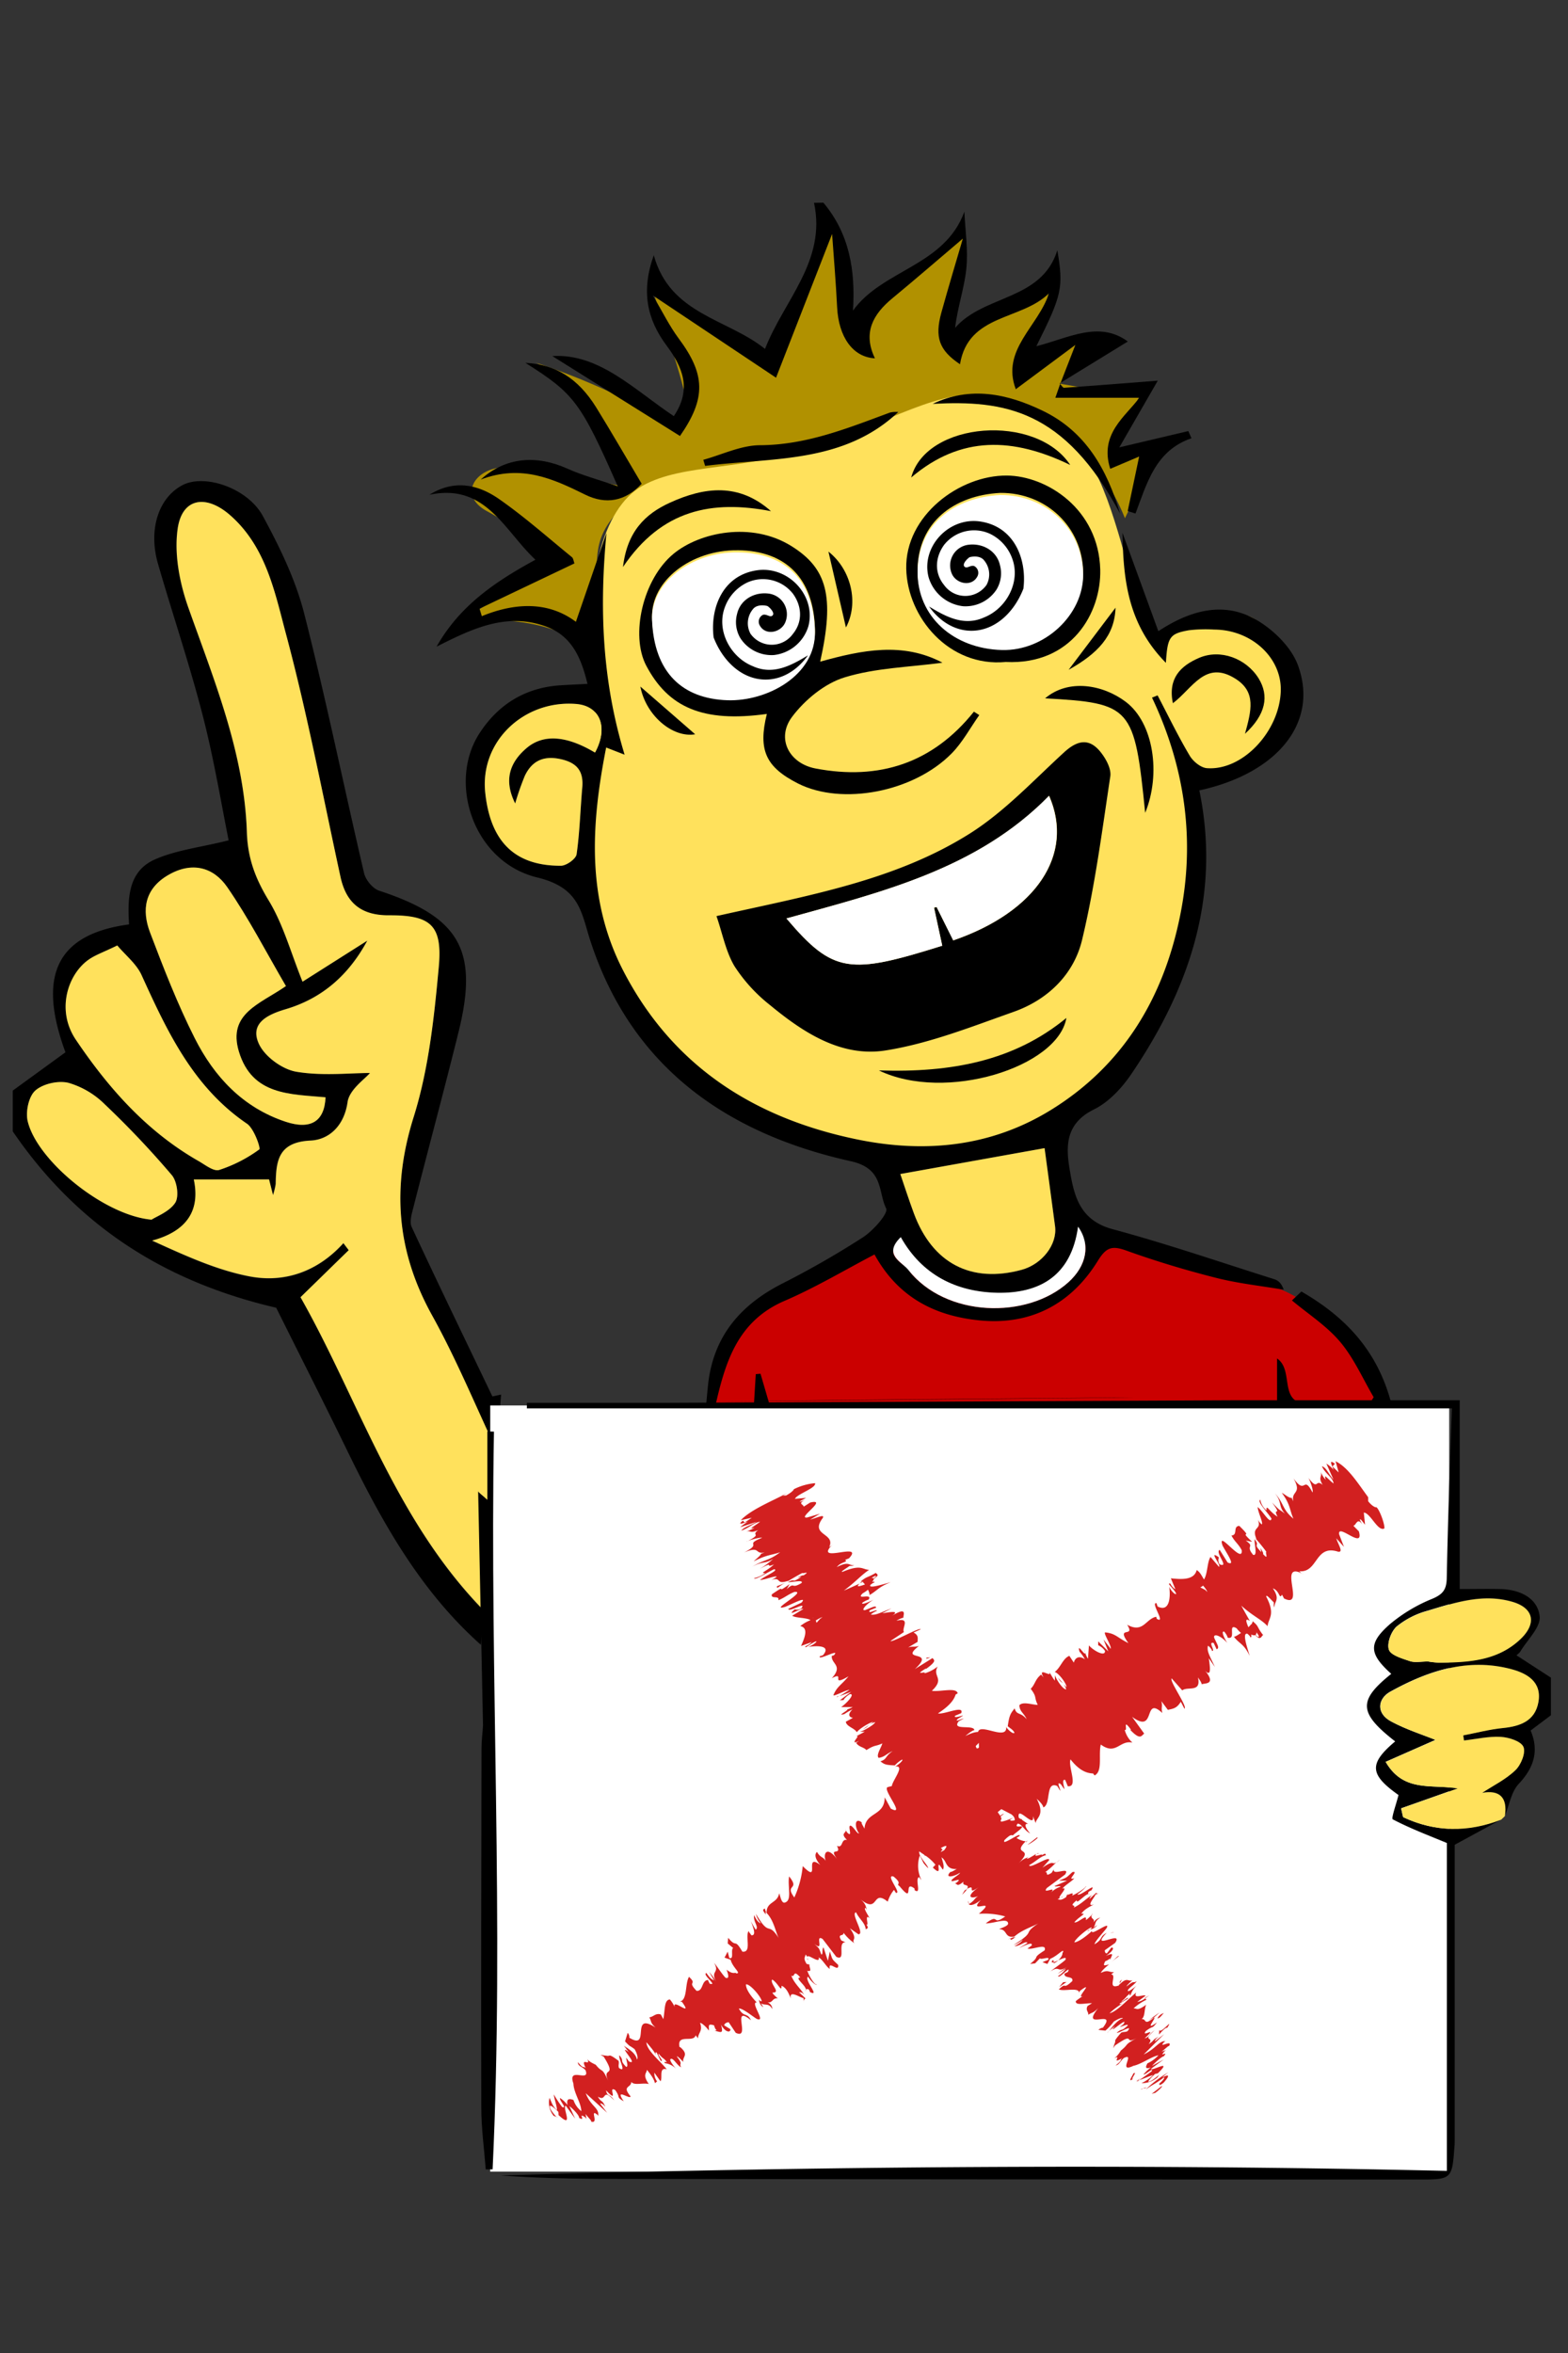 <svg id="Layer_1" data-name="Layer 1" xmlns="http://www.w3.org/2000/svg" width="500" height="750" viewBox="0 0 500 750">
  <rect x="0" y="0" width="500" height="750" fill="#333333" stroke="none"/>
  <title>boy</title>
  <g>
    <path d="M288.92,150.31c-3.63,2-3,2.49-6.77,4.74-13.84,8.32-25.88,3.56-41.94,5.41-6.6.76-24.15,2.79-34.5,14.88-12.22,14.27-13.28,41.23,0,53.44,10.33,9.5,25.83,6.89,46.68,3.38,23.11-3.89,24.12-13.08,45.33-15.56,18.53-2.17,23.6,3.4,35.18-2,10.31-4.83,21.28-16.26,21.65-30.44.49-18.94-18.23-31.6-30.44-35.86C322.48,147.72,304.6,141.77,288.92,150.31Z" fill="#ffe15c"/>
    <path d="M188.62,209.56c-8.88-14.79-41.42-11.83-41.42-11.83s20.71-13.31,27.37-15.53-9.61-14.05-19.23-19.23-3.7-14.05,5.92-14.05,36.24,5.92,36.24,5.92S187.14,131.17,182,124.51a28.38,28.38,0,0,0-11.09-8.88,225.29,225.29,0,0,1,31.8,13.31c15.53,8.14,17,3.7,15.53-3.7s-11.09-35.5-11.09-35.5l37.72,27.37s7.4-17,10.35-23.67S262.58,69,262.58,69s8.88,7.4,7.4,17.75,2.22,22.93,2.22,22.93,5.18-15.53,14.05-20,21.45-17,21.45-17-2.22,12.57-3.7,20,0,20,0,20,5.92-11.09,16.27-15.53,14.79-10.35,14.79-10.35,0,11.83-5.92,19.23-4.44,11.83-4.44,11.83,14.79-7.4,20.71-8.88-7.4,13.31-7.4,13.31l25.15,4.44-8.88,17.75,17-5.18-12.57,25.89s-14.05-37.72-44.38-35.5c-15,1.1-31.47,9.95-51.77,14.79-20.6,4.92-45,4.39-54.73,10.35-19.23,11.83-17,20.71-17.75,28.1S188.62,209.56,188.62,209.56Z" fill="#b19100"/>
    <path d="M224.12,458.07c3-17.75,3-34,19.23-42.9s37.72-24.41,37.72-24.41,3.7,14.05,16.27,19.23,20,5.18,32.54,1.48,17-17,17-17a167.3,167.3,0,0,1,32.54,7.4c17.75,5.92,32.54,7.4,41.42,17.75s16.27,5.92,17.75,22.19,1.48,29.58,1.48,29.58Z" fill="#cb0000"/>
    <g>
      <path d="M153.31,524.25c-19.31-17.19-31.5-39.11-42.59-61.88C103,446.51,95,430.77,88.07,416.83c-36.33-8.45-63.85-26.7-84-56.21v-13l16.8-12.21c-8.92-24.2-3.05-37.64,20.28-40.76-.48-8-.41-16.81,8.1-20.64,6.78-3.05,14.57-3.89,23.66-6.15C70.59,256.33,68.24,242,64.63,228c-4.18-16.24-9.59-32.16-14.25-48.29-3.17-11,.22-21.18,7.92-25.13,7-3.57,20.65.92,25.54,9.94,5.33,9.83,10.39,20.2,13.15,31,7,27.43,12.66,55.23,19.11,82.81.51,2.16,2.76,4.9,4.8,5.57,25.66,8.42,31.79,18.92,25.33,45-4.63,18.7-9.66,37.29-14.42,56-.51,2-1.29,4.56-.53,6.2,8.41,18.08,17.11,36,25.73,54l2.78-.59m-98-68.5c2.07,9.67-2,16.43-13.28,19.49,10.56,4.8,20.65,9.47,31.24,11.44,11.1,2.07,21.63-1.58,29.74-10.63l1.7,2.24-15.37,15c19.21,33.82,30.81,73.31,61.26,102.69,1.71-16.89,1.73-33.52,1.68-50.15a10.86,10.86,0,0,0-.8-4.45c-6.6-14.12-12.58-28.59-20.14-42.17-11.41-20.5-13-40.86-5.94-63.38,4.81-15.29,6.55-31.74,8-47.82,1.22-13.35-2.6-16.52-15.88-16.45-8.74,0-13.63-3.8-15.46-12.24C103,253.85,98.11,228,91.31,202.68c-3.65-13.58-6.34-28.29-18-38.49-7.66-6.71-15.31-5.47-16.7,4.38-1.15,8.13.65,17.34,3.46,25.25,8.29,23.32,17.79,46.34,18.61,71.4.28,8.46,2.77,14.87,7,21.86,4.61,7.6,7,16.54,10.75,25.83l20.63-13.11c-5.89,11-14.34,18.4-26,21.85-5.58,1.66-11.63,4.38-8.57,11.05,1.86,4.06,7.45,8.12,11.92,8.89,8.29,1.41,17,.4,23.5.4-1.52,1.85-6.57,5.24-7.14,9.27-1.1,7.73-6.05,12-11.78,12.27-10.25.49-11,6.34-11.14,13.84a22.76,22.76,0,0,1-.86,3.54l-1.27-5ZM91.18,314.3c-6.29-10.76-11.86-21.61-18.74-31.55-4.38-6.33-11.31-8.16-18.75-3.87s-8.6,11.1-5.84,18.37c4.33,11.38,8.75,22.79,14.23,33.64,6.21,12.3,15.35,22.13,29,26.66,8,2.64,12.39-.06,12.72-7.79-11.18-1.05-23.37-.57-27.62-14.54C72.48,323,83,320,91.18,314.3ZM37.4,301.36c-4.41,2.15-7.05,3-9.22,4.57-6.52,4.64-10.37,16-4,25.49,10.46,15.5,22.64,29.23,39.09,38.64,2.12,1.21,4.84,3.39,6.59,2.86a45.21,45.21,0,0,0,12.81-6.56c.48-.34-1.66-6.63-3.93-8.18C61.58,346.5,53.34,328.77,45.14,310.8,43.51,307.22,40,304.48,37.4,301.36Zm10.93,87.4c1.58-1,5.64-2.52,7.55-5.42,1.28-1.94.61-6.81-1.06-8.79A290.12,290.12,0,0,0,33.42,352a27.2,27.2,0,0,0-11.59-6.81c-3.25-.79-8.11.29-10.56,2.45-2.12,1.88-3.15,6.75-2.44,9.78C11.81,369.95,33.19,387.43,48.33,388.76Z"/>
      <path d="M61.8,375.93h24l1.27,5a22.76,22.76,0,0,0,.86-3.54c.1-7.51.89-13.36,11.14-13.84,5.73-.27,10.68-4.54,11.78-12.27.57-4,5.62-7.42,7.14-9.27-6.51,0-15.21,1-23.5-.4-4.48-.76-10.06-4.83-11.92-8.89-3.06-6.68,3-9.4,8.57-11.05,11.62-3.45,20.07-10.88,26-21.85L96.48,312.91c-3.74-9.29-6.14-18.23-10.75-25.83-4.25-7-6.73-13.4-7-21.86-.83-25.06-10.32-48.08-18.61-71.4-2.81-7.91-4.61-17.12-3.46-25.25,1.39-9.85,9-11.09,16.7-4.38,11.64,10.19,14.33,24.91,18,38.49C98.11,228,103,253.85,108.58,279.5c1.84,8.45,6.73,12.29,15.46,12.24,13.27-.07,17.1,3.09,15.88,16.45-1.47,16.08-3.21,32.53-8,47.82-7.08,22.52-5.46,42.88,5.94,63.38C145.4,433,151.38,447.44,158,461.56a10.86,10.86,0,0,1,.8,4.45c.05,16.63,0,33.26-1.68,50.15C126.64,486.78,115,447.29,95.83,413.47l15.37-15-1.7-2.24c-8.11,9-18.64,12.7-29.74,10.63-10.59-2-20.68-6.64-31.24-11.44C59.83,392.36,63.86,385.61,61.8,375.93Z" fill="#ffe15c"/>
      <path d="M91.18,314.3C83,320,72.48,323,76.19,335.22c4.25,14,16.44,13.49,27.62,14.54-.33,7.72-4.76,10.42-12.72,7.79-13.65-4.52-22.79-14.35-29-26.66-5.48-10.85-9.91-22.26-14.23-33.64-2.76-7.27-1.72-14,5.84-18.37s14.36-2.47,18.75,3.87C79.32,292.69,84.89,303.55,91.18,314.3Z" fill="#ffe15c"/>
      <path d="M37.4,301.36c2.63,3.13,6.11,5.86,7.74,9.44,8.19,18,16.44,35.7,33.62,47.38,2.27,1.55,4.41,7.83,3.93,8.18a45.21,45.21,0,0,1-12.81,6.56c-1.75.54-4.46-1.65-6.59-2.86-16.45-9.4-28.63-23.13-39.09-38.64-6.39-9.47-2.54-20.85,4-25.49C30.35,304.39,33,303.51,37.4,301.36Z" fill="#ffe15c"/>
      <path d="M48.33,388.76c-15.14-1.32-36.52-18.81-39.5-31.39-.72-3,.31-7.9,2.44-9.78,2.45-2.17,7.31-3.24,10.56-2.45A27.2,27.2,0,0,1,33.42,352a290.12,290.12,0,0,1,21.39,22.6c1.67,2,2.34,6.84,1.06,8.79C54,386.23,49.91,387.71,48.33,388.76Z" fill="#ffe15c"/>
    </g>
    <path d="M187.14,264.29c4.18-31.34,3-31.06,1.48-54.73s3-47.33,16.27-54.73,32.54-4.44,57.69-13.31,39.94-19.23,56.95-14.79,20,7.4,28.1,20.71,12.57,38.46,17,48.81,4.44,4.44,17.75,1.48,17.75-4.44,25.15,8.88,4.44,26.63-5.18,34.76S379.43,248,379.43,248s5.92,32.54-3,56.21-20.71,41.42-34,51.77-48.81,16.27-65.08,13.31-54.73-16.27-68-35.5S184.18,286.48,187.14,264.29Z" fill="#ffe15c"/>
    <path d="M225,449.54c.39-3.76.59-6.84,1-9.89,2.12-14.46,10.61-23.94,23.31-30.45a285.46,285.46,0,0,0,25.9-14.84c3.28-2.14,8.13-7.63,7.36-9.18-2.65-5.38-.68-12.7-11.26-15.05-39.24-8.72-69.68-29.67-82.93-69.86-3.07-9.3-3.24-17.24-17.05-20.58-20.37-4.92-28.64-30.22-18.44-45.95,6.06-9.34,14.78-14.66,26.09-15.32,2.62-.16,5.25-.28,8.35-.44-2-8.33-5-15.34-13.32-18.32-12.38-4.46-23.11.53-34.8,6.46,7.47-13.22,18.94-20.85,31.53-27.71-10-9.33-15.86-24.52-33.81-20.7,8-5,15.6-3.26,22.27,1.4,8.08,5.64,15.5,12.23,23.16,18.47.48.39.53,1.29.82,2L152.91,194l.73,2.4c10.89-4.46,21.4-4.65,30,1.8l9.75-28.32c-2.26,23.85-1.45,46.92,5.78,70.67l-5.88-2.29c-4.78,24.29-6.39,48.2,5.42,71.1,15.79,30.6,42,47.16,74.79,53.86,21.36,4.36,42.35,2.4,61.47-9.34,23.19-14.25,36-35.77,41.3-61.82,4.91-24,1.68-47.37-8.92-69.7l1.78-.71c3.37,6.43,6.54,13,10.23,19.2,1.09,1.85,3.57,3.89,5.54,4,11.36.83,23.1-11.71,23.51-24.59.34-10.59-9.3-19.52-21.2-19.59a45.05,45.05,0,0,0-8.11.22c-6.1,1.09-6.82,2.11-7.32,10.38-12.22-12.35-13.58-26.68-13.85-41.44l11.44,31.36c10.49-6.89,21.35-9.72,31.9-3.24,5.21,3.2,10.57,8.52,12.61,14.08,6.72,18.26-6.54,34.5-31.44,39.9,6.94,33.65-3.19,63.29-21.89,90.71-3,4.37-7.12,8.73-11.75,11-8.47,4.2-9.06,10.79-7.82,18.4,1.41,8.71,3,16.86,13.87,19.77,17.29,4.65,34.25,10.5,51.34,15.88,1.25.39,2.39,1.13,3.15,3.4-7.23-1.23-14.57-2-21.66-3.81-9.64-2.44-19.2-5.32-28.55-8.68-4.55-1.63-6.38-1.06-9.07,3.3-8.56,13.87-21.56,20.61-37.84,18.95-13.84-1.41-25.71-7.1-33.36-21-9.42,4.92-18.77,10.52-28.69,14.79-15.28,6.58-19,20-22.18,34h12.36L241,438l1.51-.13,2.82,9.65h161.9V433c5.58,3.82.22,14.24,9.87,14.54,6.52.2,13.05,0,19.58,0l1.35-2.2c-3.49-5.93-6.3-12.43-10.67-17.61s-10.19-8.87-15.38-13.22l3-2.85c13.85,8,24.43,18.75,28.84,36.3M287.09,374.21c1.2,3.47,2.68,8.09,4.37,12.63,5.91,15.85,18.25,22.26,34.3,17.91,6.59-1.78,11.46-8.13,10.68-13.9-1.2-8.85-2.37-17.7-3.34-24.89ZM164.28,256.1c-3.67-7.36-1.77-13,3.55-17.58s12.76-4.09,21.89,1.37c4.36-8,1.71-14.88-6-15.5-16.54-1.33-30.71,11.83-29,28.26,1.59,15.11,8.95,23.36,24.13,23.31,1.74,0,4.77-2.16,5-3.65,1-7,1.18-14.1,1.8-21.15.47-5.33-1.79-8.09-7-9.21s-9,.61-11.3,5.34A86.83,86.83,0,0,0,164.28,256.1ZM343.77,391c-2.15,15.63-12.16,21.39-25.92,21.07-13-.31-23.89-5.7-30.64-17.73-5.8,5.66.38,7.87,2.43,10.47,11.92,15.15,37.83,15.79,51,3.93C346.46,403.49,347.89,396.69,343.77,391Z"/>
    <path d="M262.55,64.6C270.85,74.45,272.8,86.12,272,99c9.43-13.1,29.19-14.16,35.52-31.53.27,6.06,1.23,12.2.62,18.17-.63,6.16-2.78,12.16-3.58,18.86,9.23-10.63,27.59-8.63,32.6-24.73,2,11.92,1.55,14.1-6.69,30.58,10.15-2.54,19.94-8.29,29.17-1.5L337.89,122.2l.2.14,4.82-12.4-19,14.12c-4.75-12.59,7.2-20,10.6-30.6-8.78,8.76-25.71,6.45-28.39,22.64-6.67-4.46-8.11-8.59-5.94-16.46,2.25-8.14,4.7-16.23,6.85-23.59-7.34,6.22-14.81,12.7-22.44,19-6.21,5.11-9.52,11-5.6,19.16-7.1-.34-11.59-6.91-12.05-16.27-.4-8-1.07-16-1.65-24,0-.18-.33-.34.22.19l-18.05,46.26-39.3-26.23c3.16,5.32,5.33,9.79,8.24,13.7,8.5,11.41,8.86,19,.43,31.11l-40.7-25.47c14.91-.93,26.18,10.78,38.73,19.14,5.9-8.68,2.69-15.8-2.3-22.49-6.3-8.44-8.16-17.45-4.08-28.79,5.17,18.88,23.49,20.21,35.47,29.86,5.94-15.4,19.64-28,15.62-46.57Z"/>
    <path d="M228.47,292c29.28-6.57,57.09-11.3,81-26.45,11-7,20.16-16.89,29.88-25.78,4.5-4.11,8.29-4.51,11.94.38,1.52,2,3.1,5,2.76,7.3-2.63,17.44-4.89,35-9,52.13-2.63,11-10.92,19.08-21.81,22.93-13.41,4.74-26.91,10.11-40.83,12.31-14.1,2.23-26.21-5.65-36.87-14.46a51.06,51.06,0,0,1-11.35-12.43C231.42,303.24,230.38,297.52,228.47,292Zm72,9.47-2.62-12.15.82-.19L304,299.74c26.43-9.09,38.72-27.4,30.55-46.08-22.91,23.41-53.4,30.68-83.73,39.09C265.74,310.39,271,310.67,300.46,301.44Z"/>
    <path d="M244.53,227.56c-20.53,2.86-31.46-2.15-38.46-15.39-5.1-9.66-1.15-27.54,8.73-35.67,8.33-6.86,24.85-10.34,37.51-2.47,11.41,7.09,13.9,16,9.23,36.87,13.26-3.7,26.37-6.37,39,.33-10.47,1.42-21.28,1.63-31.22,4.68-6.34,1.94-12.65,7.14-16.73,12.56-5.16,6.85-1,14.85,7.42,16.47,20.37,3.9,37.44-1.72,50.55-18.1l1.71,1.09c-2.9,4.09-5.31,8.65-8.77,12.18-12.18,12.41-35,16.69-49,9.64C244.2,244.52,241.67,239.12,244.53,227.56Zm-9.3-52.17c-14.81-.16-27.77,9.74-27.3,21.58.66,16.72,9.62,25.05,24,25.56,12.67.45,28.29-7.9,27.95-21.94C259.48,184.72,251,175.55,235.23,175.38Z"/>
    <path d="M320.71,211c-18.12,1.71-31.39-14.25-31.73-29.72-.37-16.92,16.95-29.82,32.09-29.7,12.69.1,29.29,10.64,29.77,30C351.17,195.28,341.8,212,320.71,211ZM319,157.11c-14.84.74-26.27,9.42-26.4,24.46-.12,14.24,11.4,24.54,26.9,24.94,13.57.36,26-11.21,25.89-24.09C345.25,168.12,333.69,157,319,157.11Z"/>
    <path d="M204.61,154.19c-5.2,5.63-11.4,6.72-18,3.48-10.16-5-20.23-9.76-33.31-4.82,8-7.24,17.83-7.88,27.68-3.45,4.71,2.12,9.78,3.45,16,5.6-11.8-26.8-13.88-29.53-29.44-39.34,9.53.47,16.77,4.88,22.54,14.15C194.94,137.66,199.55,145.68,204.61,154.19Z"/>
    <path d="M337.89,122.2c.47.49,1,1.43,1.42,1.4,9.54-.66,19.07-1.42,29.88-2.27l-12.26,21.26,22-5.19,1,2.29c-11.5,3.92-14.19,14.34-17.85,24l-2.48-.8,3.65-17.37-9.22,3.91c-3.55-11.17,4.91-16.66,9.27-22.64H336.53l1.56-4.49Z"/>
    <path d="M280.26,341.19c23.12.75,43.09-3,59.79-16.73C337.35,340.16,301.47,351.43,280.26,341.19Z"/>
    <path d="M357.18,163.73c-17.8-33.33-37-36.19-59.76-35,12-5.72,23.79-3.25,35.06,2.19C346.25,137.54,353.07,149.75,357.18,163.73Z"/>
    <path d="M224.27,146.56c6-1.64,12-4.62,18.06-4.65,14.84-.07,28-5.44,41.48-10.42a8.58,8.58,0,0,1,2.63-.16c-17.5,16.49-40.2,14.47-61.6,17.17Z"/>
    <path d="M245.85,162.93c-18.64-3.58-34.81-.63-47.19,17.8,1.31-11.23,7-16.89,15-20.52C224.68,155.19,235.63,153.86,245.85,162.93Z"/>
    <path d="M397,233.89c2-7.34,3.66-13.29-3-17.52-9.66-6.15-13.7,3.06-20,7.78-1.63-8,2.51-11.93,8.35-14.45,6.77-2.92,15,.12,19,6.54C404.77,221.81,403.63,227.78,397,233.89Z"/>
    <path d="M333.26,222.59c7.45-6.34,18.47-4.37,25.74,1.13,8.85,6.69,11.27,22.92,6.17,35.37C361.77,225.22,360.8,224.12,333.26,222.59Z"/>
    <path d="M341.27,148.2c-18.11-8.75-34.79-9.53-50.71,4C295.35,134.31,330.36,131.65,341.27,148.2Z"/>
    <path d="M269.75,200l-5.58-24.18C271.41,181.53,273.95,192.17,269.75,200Z"/>
    <path d="M204.2,218.84l17.48,15.21C214.45,235.28,205.92,228,204.2,218.84Z"/>
    <path d="M355.71,193.7c-.25,8.94-5.69,14.62-14.94,19.78Z"/>
    <path d="M287.09,374.21l46-8.25c1,7.19,2.14,16,3.34,24.89.78,5.76-4.08,12.11-10.68,13.9-16.06,4.35-28.39-2.07-34.3-17.91C289.77,382.3,288.28,377.68,287.09,374.21Z" fill="#ffe15c"/>
    <path d="M164.28,256.1a86.83,86.83,0,0,1,3.08-8.82c2.25-4.73,5.92-6.49,11.3-5.34s7.52,3.89,7,9.21c-.62,7.05-.79,14.16-1.8,21.15-.22,1.48-3.25,3.64-5,3.65-15.18.05-22.54-8.2-24.13-23.31-1.73-16.43,12.44-29.59,29-28.26,7.67.62,10.32,7.52,6,15.5-9.13-5.45-16.51-6-21.89-1.37S160.6,248.74,164.28,256.1Z" fill="#ffe15c"/>
    <path d="M343.77,391c4.12,5.73,2.68,12.53-3.1,17.73-13.19,11.86-39.11,11.22-51-3.93-2-2.6-8.23-4.81-2.43-10.47,6.74,12,17.59,17.42,30.64,17.73C331.61,412.35,341.62,406.59,343.77,391Z" fill="#fff"/>
    <path d="M300.46,301.44c-29.44,9.23-34.72,8.95-49.69-8.69,30.32-8.41,60.82-15.68,83.73-39.09,8.17,18.68-4.11,37-30.55,46.08l-5.29-10.64-.82.19Z" fill="#fff"/>
    <rect x="156.32" y="447.98" width="305.79" height="244.22" fill="#fff"/>
    <g>
      <path d="M366,445.27h23.91M223.64,446.8c44.18-.6,88.37-.93,132.56-1.34,2,0,3.93,0,6.29,0m31.29.86h71.69V506.5c4.49,0,8.77-.09,13,0,6.08.15,11.79,2.76,12.49,8.65.41,3.48-3.95,7.55-6.2,11.32a5.9,5.9,0,0,1-1.21,1.14l11,7.12v12l-6.47,4.86c2.72,6.4,1.12,11.79-3.79,17-2.4,2.56-3,6.79-4.46,10.26.94-6-1.76-8.45-7.23-7.42,3.52-2.31,7.55-4.29,10.64-7.26,1.76-1.7,3.33-5.61,2.51-7.41s-4.64-3-7.22-3.17c-3.88-.22-7.82.71-11.73,1.15l-.24-1.62c4.23-.81,8.42-1.93,12.69-2.35,5.53-.55,10.19-2.28,11.27-8.21,1.18-6.48-3.55-9.2-8.68-10.57-13.88-3.69-26.58.62-38.49,7.2-4,2.21-4.68,6.84.18,9.46s10.15,4.27,14.2,5.92l-15.89,7c5.7,9.77,14.31,7.07,22.93,8.46l-18,6.36.63,2.79c10.17,4.76,20.6,4.93,31.26.79L463.88,588c0,29.83,0,61.72,0,93.6,0,.89,0,1.78-.09,2.66-.72,10.09-.89,10.46-10.74,10.45q-124.2,0-248.41-.19c-15,0-30,0-45-1.12,100.31-2.88,200.61-3.76,301.73-1.45V587.44c-5.75-2.39-11.68-4.62-17.25-7.54-.55-.29,1.09-4.77,1.83-7.75-9.19-6.52-9.57-9.93-1.06-17.09-11.67-9.11-11.89-13-1.25-21.53-7.09-6.4-7.44-9.73-.32-15.93a50.4,50.4,0,0,1,13.41-8c3.39-1.44,4.54-2.94,4.61-6.62.34-17.94,1-35.87,1.62-54.08H168l0-1.75H211.6m243.8,82.44a26.65,26.65,0,0,0,3.39.33c9.32-.08,18.56-.51,25.93-7.4,5.4-5.05,4.39-10-2.45-12-9.4-2.73-18.27.24-27.07,2.89a26.6,26.6,0,0,0-9.82,5c-1.78,1.57-3.17,5.33-2.5,7.37.59,1.78,4.21,2.82,6.67,3.65C451.14,530,453.06,529.59,455.41,529.59Z"/>
      <path d="M152.47,475.35c.24.5.86.82,2.93,2.71v-21.8l2.11.06c-1.39,78.38,3.31,156.77-.43,235.14l-2.19,0c-.5-6.53-1.41-13.06-1.42-19.6-.1-38.2,0-76.4.07-114.61,0-2.43.34-4.86.48-7.29"/>
      <path d="M478.7,580c-10.67,4.15-21.09,4-31.26-.79l-.63-2.79,18-6.36c-8.62-1.39-17.24,1.3-22.93-8.46l15.89-7c-4.05-1.65-9.38-3.31-14.2-5.92s-4.18-7.25-.18-9.46c11.91-6.58,24.61-10.88,38.49-7.2,5.13,1.36,9.86,4.09,8.68,10.57-1.08,5.93-5.75,7.66-11.27,8.21-4.27.42-8.46,1.54-12.69,2.35l.24,1.62c3.91-.44,7.86-1.37,11.73-1.15,2.58.15,6.4,1.35,7.22,3.17s-.75,5.72-2.51,7.41c-3.09,3-7.13,4.95-10.64,7.26,5.47-1,8.17,1.41,7.23,7.42Z" fill="#ffe15c"/>
      <path d="M455.41,529.59c-2.34,0-4.26.43-5.85-.1-2.46-.83-6.08-1.87-6.67-3.65-.67-2,.73-5.8,2.5-7.37a26.6,26.6,0,0,1,9.82-5c8.8-2.65,17.67-5.62,27.07-2.89,6.84,2,7.85,6.93,2.45,12-7.36,6.89-16.61,7.32-25.93,7.4A26.65,26.65,0,0,1,455.41,529.59Z" fill="#ffe15c"/>
    </g>
    <path d="M235.23,176.06c15.73.17,24.25,9.34,24.64,25.2.35,14-15.27,22.38-27.95,21.94-14.38-.51-23.33-8.84-24-25.56C207.46,185.8,220.43,175.9,235.23,176.06Z" fill="#fff"/>
    <path d="M319,157.79c14.71-.07,26.26,11,26.39,25.31.11,12.88-12.32,24.45-25.89,24.09-15.5-.41-27-10.7-26.9-24.94C292.71,167.21,304.15,158.52,319,157.79Z" fill="#fff"/>
    <path d="M241.44,181.77c10-1.42,18.84,8.18,16.35,17.78a13,13,0,0,1-11,9.24,11.85,11.85,0,0,1-10.67-5.33,10,10,0,0,1-1.07-7.82c1.07-4.62,5.69-7.11,10.31-6.4a6.65,6.65,0,0,1,5,9.24c-1.42,3.2-6.4,4.27-8.18.71a2.44,2.44,0,0,1,1.07-3.2c1.07-.36,2.13.71,2.84.36,1.42-.71-.71-2.84-1.42-3.2-1.42-.36-3.56-.36-4.62,1.07a7,7,0,0,0-.71,7.82,8.31,8.31,0,0,0,13.51,0c3.2-3.91,2.84-8.89,0-12.8a12.17,12.17,0,0,0-14.58-3.56,14,14,0,0,0-7.11,7.82c-2.84,7.47,1.78,16,8.89,18.84,6.45,2.93,12.18-.18,17.59-3.45-3.4,4.75-8.19,7.72-13.51,7.72-7.21,0-13.46-5.45-16.57-13.42C226.4,193.78,230.45,183.34,241.44,181.77Z"/>
    <path d="M312.46,166.21c-10-1.42-18.84,8.18-16.35,17.78a13,13,0,0,0,11,9.24,11.85,11.85,0,0,0,10.67-5.33,10,10,0,0,0,1.07-7.82c-1.07-4.62-5.69-7.11-10.31-6.4a6.65,6.65,0,0,0-5,9.24c1.42,3.2,6.4,4.27,8.18.71a2.44,2.44,0,0,0-1.07-3.2c-1.07-.36-2.13.71-2.84.36-1.42-.71.71-2.84,1.42-3.2,1.42-.36,3.56-.36,4.62,1.07a7,7,0,0,1,.71,7.82,8.31,8.31,0,0,1-13.51,0c-3.2-3.91-2.84-8.89,0-12.8a12.17,12.17,0,0,1,14.58-3.56,14,14,0,0,1,7.11,7.82c2.84,7.47-1.78,16-8.89,18.84-6.45,2.93-12.18-.18-17.59-3.45,3.4,4.75,8.19,7.72,13.51,7.72,7.21,0,13.46-5.45,16.57-13.42C327.5,178.22,323.45,167.78,312.46,166.21Z"/>
    <g>
      <path d="M368.39,667.08c.87-.6,2.62-2.21,2.05-2.15l-3.19,2.46Z" fill="#d22020"/>
      <path d="M372.6,660.52a36.78,36.78,0,0,0-7.25,5.5c3.18-2.24,2-1.11,5.77-3.82.57-.06-.61,1.28-1.76,2.21.86-.59-.34,1,1.69-.56,2.08-2.37,1.83-2.86-.49-1.6A16.1,16.1,0,0,1,372.6,660.52Z" fill="#d22020"/>
      <path d="M357.11,632.17l-.24.46A.89.89,0,0,0,357.11,632.17Z" fill="#d22020"/>
      <path d="M346.71,615.47c.17.06.52-.14.82-.36A1.45,1.45,0,0,0,346.71,615.47Z" fill="#d22020"/>
      <path d="M348.19,610.13a2.21,2.21,0,0,0-.1.32C348.34,610.17,348.46,610,348.19,610.13Z" fill="#d22020"/>
      <path d="M357.11,632.17l.66-1.2C356.72,631.76,357.18,631.79,357.11,632.17Z" fill="#d22020"/>
      <path d="M362.37,663.51a3.77,3.77,0,0,0,1-.47,2.4,2.4,0,0,1-.5.07Z" fill="#d22020"/>
      <path d="M365.08,636.79l.11.12c.38-.26.84-.57,1.35-.94Z" fill="#d22020"/>
      <path d="M369.77,641.46a39.42,39.42,0,0,0-3.83,2.86,8.05,8.05,0,0,1,2-1.25C368.45,642.65,369,642.14,369.77,641.46Z" fill="#d22020"/>
      <path d="M371.93,653.36l.48-.17C372.27,653.26,372.12,653.28,371.93,653.36Z" fill="#d22020"/>
      <path d="M362.66,632.67c.39-.33.72-.63.91-.82C363.24,632.12,362.94,632.39,362.66,632.67Z" fill="#d22020"/>
      <path d="M238,491.44l.54-.29C238.25,491.28,238,491.39,238,491.44Z" fill="#d22020"/>
      <path d="M249.37,476.66h.21l1.71-.87Z" fill="#d22020"/>
      <path d="M348,602.64l0,.06C348.38,602.6,348.27,602.57,348,602.64Z" fill="#d22020"/>
      <path d="M313.69,558.89c-2.19,2.23-3.84,1.33-6.13,4C308.62,562.09,312.48,560.65,313.69,558.89Z" fill="#d22020"/>
      <path d="M362.59,663.09a.37.37,0,0,1-.21-.19C362.38,663.07,362.45,663.13,362.59,663.09Z" fill="#d22020"/>
      <path d="M307.56,562.91h0l-.21.26Z" fill="#d22020"/>
      <path d="M338,592.71c-.47.38-.8.7-1.12,1A11.14,11.14,0,0,0,338,592.71Z" fill="#d22020"/>
      <path d="M340.33,604l.21-.48C340.35,603.77,340.32,603.9,340.33,604Z" fill="#d22020"/>
      <path d="M330.91,591.2c.13-.27.48-.58,0-.47l-.3.29C331,590.81,331.25,590.75,330.91,591.2Z" fill="#d22020"/>
      <path d="M327.6,586.63c-.2.18-.33.32-.5.49l.25,0Z" fill="#d22020"/>
      <path d="M247.9,506.13c.78-.58,1.67-1.16,2.56-1.73C248.38,505.66,247.21,505.34,247.9,506.13Z" fill="#d22020"/>
      <path d="M363.83,662.26a4.92,4.92,0,0,1-1.23.83.78.78,0,0,0,.26,0A9,9,0,0,0,363.83,662.26Z" fill="#d22020"/>
      <path d="M308.93,606.89l-.14-1A1.17,1.17,0,0,0,308.93,606.89Z" fill="#d22020"/>
      <path d="M269.3,541.73l-.46,0C268.81,541.88,268.94,541.89,269.3,541.73Z" fill="#d22020"/>
      <path d="M306.79,603.92a10.68,10.68,0,0,0,1.62-1.81c-.24.13-.44.22-.78.43Z" fill="#d22020"/>
      <path d="M250.49,504.38l0,0Z" fill="#d22020"/>
      <path d="M240.45,503c.34.82,4.06-1.76,6.41-2.83,1.62.3-2.67,2-4.51,3.44,1.36,0,5.22-1.55,5.3-1a8.38,8.38,0,0,1-1.69,1c3.46-1.13,1.14,1.71,5.46.23a10.75,10.75,0,0,1-.93.64c1.91-1.21,3.9-2.34,5.34-3.11.26.3,2.83-.75.33.81,0-.25-1.09.31-1.94.66l1.31-.26c-3.51,2.38-1.54.22-4.28,1.74,1.59,0,5.09-.86,4.34.26-3.55,2.13-1.91-.57-4.72,1.94l.92-1.6c-5.35,3.82.12-.73-5.66,3.26-.44,1.68,2.51.2,2.08,1.88,2.14-.88,2.92-1.75,5.06-2.63,4.47-.49-8.37,6.32-2.92,4.75,2.57-1.06,7.18-3.53,5.23-1.36l-4.22,2c.2,1.28,6.19-2.72,4.08-.06-1.71.71-1.82-.06-2.21.37-2.8,2.54,2.59-.81,2.91-.26L252.61,515c1.21.8,4.51.55,5.86,1.41a11.69,11.69,0,0,0-3.28,1.9c2.68.54,1.47,3.59.24,6.33l3.42-1.23a4.87,4.87,0,0,1-1.93,1.27c-.82,1.27,2-1.11,3.35-1.54.41.21-1.51,1.48-2.56,1.81,3.23-.5,7.35-.38,4.7,2.65l-1,.33c-.75,1.59,6.86-2.78,4.46-.3l-.63.17c-.25,2.62,3.74,3,0,7.12,4.57-2.4-.87,3,5.35-.61-2.41,2.88-3.69,3.25-4.84,6,0,.56,4.18-1.75,5.12-1.66l-3.2,2,3.76-1.4-3.62,2.69,1.1-.05A6.8,6.8,0,0,1,271,540c1.88-.19-1.18,3.09-2.8,4.12h3.72a9.45,9.45,0,0,1-2.87,1c3.81-1.12-3.26,2.24.22,1.22a19.55,19.55,0,0,1,2.59-1.5c-1.68,1.6-1.11,2.53.13,2.71l-2.28,1.24c.22,1.58,2.69,1.94,3.52,3.35.71-1.14,4.58-3.41,5.2-3.24l-3.25,2.27c2.24-1,1-1.22,3.88-2.28-.06.76-3.6,2.75-4.88,3.14l1.56-.11c-1,.67-1.6.85-2.9,1.62,2.25-1.06-2.68,3.21,1.17,1.3l-1,.67c.85,1.4,2.39,1.3,3.27,2.32,2.9-1.82,2.54-1,5.08-2.13-.39,1.41-2.06,3.77-1.18,4.6,1.88-.23,2.57-1.37,4.48-2.16-2.59,1.74-1.7,2.57-3.92,3.27,1.2.91,1.51,1.18,4.6,1.29a10,10,0,0,1,2.27-1.83c.6,0-.7,1.33-2,2.11l-.32.11c5-.89-5.08,8.87,1.23,6.63l-.32.1,3.75-.5c0,.93-2.21.92-3.5,2.45,5.33-1.4.95,2.76,4.65,2.06-7,6.08,2.79,3-1.22,7.56l1.74-1.29c2-.86-.76,1.1-1,1.62,1.37-1,1.37-1.45,2.48-1.91,4,1.32,1.33,7.5,1.69,11.49.24,1.38,9.61-5.81,6.27-1.55l-3.56,1.93c2.71-.33,3.41.76,4,1.9s1.21,2.31,3.61,2.14c-.84.42-1.83,1.11-2,.9-2.08,2.12,1,1.67,3,.29,0,.47-1.7,1.32-2.55,2.22-1.1,1.43,3.81-1.09,1.61.83a2.48,2.48,0,0,1-1.1.48c1.35-.54.64,1.52,3.19-.71-.76,1.7,2.26.58,1.07,2.35,3.34-1.81-.54,2.37,3.87-.63-4.5,3.17-2.65,3.95-.2,2.89-1.46.82-1.09,1.43-3.09,2.6.46.5,1.66.4,3.88-1.36-4.58,4.89,5.76-1.12-.64,4.43a24.61,24.61,0,0,1,8.39.84c-4.45,3.22-1.62-1.27-6.21,2.22,2.84,0,7.2-2,7.14.17-.34.8-2.06,1.23-2.9,1.67,2.82,0,1.59,2.94,4.9,2.35a4.67,4.67,0,0,1-1.38.64c.32.13-.22,1,1.75-.49l-.72.17c2.61-2.56,6.76-3.62,8.32-4.73-6,3.91-.53,2.27-8.23,7.09a9.16,9.16,0,0,0,2.89-1.69c-.21.52-.93,1.19-2.62,2.1,1.73,0,3.62-1.88,4.16-1.07-1,.73-1.46.86-2.65,1.64,2.17-1,4.35-2.07,4-.8-.61.4-1.31,1.05-1.44.85,1.14.9,6.43-1.91,5.55.7-4.44,2.84-1.05,1.47-4.61,4.31l1.58-.17,1.54-1.61c.39.62,3.4-.9,2.61.5l-1.81.72L334,626l.89-1.66c2.3-.86,4.5-3.58,4.09-2.05-.49.13.4.6-1.48,2.54h0c1.36-.61,2.79-1.25,2.23-.14-1.06,1-4,3-4.74,3.67,3.21-2.06,1.88.69,5.34-1.45a26.24,26.24,0,0,0-3.08,2.27l2.61-1.67a7.81,7.81,0,0,1-2.45,2.34c.18,1.14,4.34-3.81,3.12-1.34a8.5,8.5,0,0,1-1.08.54c-.28,1.75,3,.62,2.46,2.43-3.39,3.09-1.47-.07-4.27,2.62,1.63.75,6.34-.8,6.47,1.06l.21-.54c5.18-3.86-1.78,2.89,1.09,1.59a15.6,15.6,0,0,0-2.36,1.63c-.15,1.47,2.6.69,5.18.66l-1.42.89c-.76,1.41.37,1.81.2,2.81,1.41-.89,1.45-.42,3.17-2.12-6,7.57,6.39-.12,1.48,6.27-.15-.16-1.46.52-1.35.66l2.18.24a17.8,17.8,0,0,0,2.67-2.88c1.42-.91,2.69-1.39,2.94-1.09-1.89.65-3.48,2.88-4.5,4.11.63-.59,1.43-1.11,2.09-1.69-3.34,3.81,4.45-3.5,2.56-.5l-1.18.9c.85-.16,2.6-1.11,2.56-.5-2.39,2.22-1.45.63-3.53,2.31.55.37,5.54-3,3.41-.47-.87.37-1.13.09-2,.46-2.54,2.92-1.75,2.36-1.92,3.1l0-.09-.64,1.93.62-.87c7-4.83,2.22.25,7.17-2.5-4.69,2.58-2.44,1.82-5.32,4.13a9.24,9.24,0,0,1-2.1,2.5c2.6-1.52-1.26,2.16,2.53-.09-.89.79.26.49-2.1,2.32,1.14-.09,1.48-1.45,2.66-2.37,3.74-1.83-2.21,5,3,2.51,2.56-.53,5.76-2.95,8-3.37a10.72,10.72,0,0,1-3.5,2.56c-.92,1.61-.36,1.77,1.06,1.34a12.31,12.31,0,0,0-2.34,2.25c.55.16,3.49-2.57,2.57-1-1.08.78-2.77,2.05-3.93,2.74,1.2-.28,3.24-1.3,4.44-1.56A15.11,15.11,0,0,1,364,664a7.7,7.7,0,0,0,5.14-1.91l.61-1.08c.27.08-2.05,1.93-2.62,2.19-2.31,1.25.33-1.36,1.22-2.16l.85-.18c5-4.87-1.93-.54-2.17-1.44l4.07-3-3.75,2.08c.88-1,3-2.93,3.8-3.11,1.51-2.08-1.71.77.08-1.43a2.19,2.19,0,0,1,.68-.55l-1.52.54c.88-.6,2.66-2.39,2.33-1.65,1.55-2.69-4,1.19-1.32-1.6l.29-.14c-2.25,0-2.93,2.3-7,4.3l6.52-6.48-2.93,2.29c0-.2,0-.6,1.2-1.52-2.31,1.22-1.17,1.12-3.22,2.42,2.12-2.73-2.49-.5,1.94-4.44-2.33,1.62-1.23,1.93-3.22,2.6,4.74-4.27-1.4,0,.42-2.37,2.65-2,1.71-.36,3.54-2.75-4.51,3.26.12-1.76-1-1.5-3.41,2.82-2.18.26-3.91.49,1.18-.91.76-2.9,1.44-4.58l.59-.45c-3.55,2.72-3.47,1.5-4.6,1.59a16.76,16.76,0,0,1,4.12-2.76l-.4-.45a5.25,5.25,0,0,1-2.55,1.16l2.68-2c-.65-.5-4.09,1.25-3-1-2.45,1.93-6.2,6.15-8.51,6.6a24.54,24.54,0,0,1,4.2-3.17c-.23.07-1.3.62-.86,0l2.47-1.45c.67-1.16-2,1.31-2,.84,1.87-1.51,1.15-1.3,2.67-2.47.24-.07-.56.89.26.4a7.27,7.27,0,0,1,2.15-3.19c-1,.89-2.51,2-2.95,2-.64-.52,2.07-2,2.73-3.19-1.42.9-.4-.59-3.2,1.66-.13-.2,1.14-1.29,1.84-2-1.49.67-1.58-1.24-4.25,1.54l-.13.24c-.07,0-.09,0-.17,0h0c-3.65,1.17-.21-3.5-2.26-3.6l.94-.75c-1.58.22-1.77-.9-4.16.26-.15-.19,1.36-1.81,2.55-2.62-1.09.08-2.2.87-1.2-1.07,2-.81,1.32-1.32,1.6-.45.31-1.28,1.71-2.62-1.4-1.26,2.6-1.68,2.67-2.88,1.71-2.61l-1.38,1.81c-.62-.06-.64-.53-.67-1l3.31-2.35c2.87-4.34-8.43,2.84-2.7-3.23-2.5,1.4-1,1.93-3.87,3.67,0-.94,4.06-5.14,3.92-5.33,1.13-2.19-5.27,2.88-4.73,1.08-1.05,1-4,3.47-5.6,3.65,0-.93,4.22-4.45,5.43-4.78.21.07-.1.42-.49.71a3.7,3.7,0,0,0,2.31-1.45l-1.2.81c.93-1.2.17-1.93,2.2-3.18a3.29,3.29,0,0,0-2.36,2c1.06-2-.89-1.23-.38-2.89-.54.61-1.79,1.76-1.88,1.63.53-2.26-2.56,1.16-3.67.75,1.41-1.79,4.3-3,2.23-2.71.81-1.39,3-2.43,4-3-2.76,1,.43-2.46.52-3.18l1.22-.33c-.72.19-.85,0-1-.2l-2.13,2a2.22,2.22,0,0,1,1.06-1.45c-1.68.92-3.69,3.09-6.1,4.2.94-1.19-1.95,0,1-2.38-.32,1.73,3-2.43,4.09-2-.48.12-.61-.07-.37-.6a2.43,2.43,0,0,1,.88-.52c2.05-3-3.77,2.21-4.41,1.22,1.81-1.19,3.11-2.69,2.62-2.56.25.4-2.74,2.35-4.32,3,.89-1.61-1.49.1-1.58-.33l-.36.84c-1.82,1.18-1.82.71-2.68.7,1.32-1,1.21-.32,1.69-.91-3.39,1.82,2.35-3.41-.19-2.52.94-1.18,3.23-2.46,3.82-3.32-2.79,1,1.79-2.56-.63-1.94-2.17,2-1.57,1.57-4.24,2.72l2.57,0-4,1.71c.25.41,2.06-.28,1.83.24a7.87,7.87,0,0,0-3.37,2.26c3.11-3.13-2.8.48-.89-1.89l5.78-4.27c1.91-2.82-4.15.59-3.56-1.67l-.73,1.12c-2.42,1.54-.86-.49-2.07-.19a22.87,22.87,0,0,0,3.57-3.2c-1.42,1.08-.5-1-4.45,1.78l2.16-2.4c.35-1.72-6.33,3-6.35,1.55,2.32-1.26,3.39-2.68,5.35-3.17-.21-.32-.05-.85-1.4.12,1.09-1.06-3.24,1.06-1.6-.57-.95.49-3,1.93-3.11,1.47a9,9,0,0,1,1-.7c-1,.7-1.7.4-3.64,2.27,5.39-5.35-2.36-2.36,2.28-7a6.76,6.76,0,0,1-2.93-1.08c.61-.38,1-.69.86-.43,1.22-2.14-6,3.49-4.65,1.07,2.81-2.75,2.08-.71,3.06-1.87,6.35-4.72-1.71-.54,1.6-3.86l.49-.11c1.84-2-3.31.53-3.42-.61a9.61,9.61,0,0,0,1-.68c-3.7,1.78-5.52,1.48-7,1.33,2.7-1.53,1.59-.58,4.06-2.54-.61-.1-4.06,3-5.28,2.8a31.69,31.69,0,0,1,4.8-4.55l.61.56c3.33-2.83-.72-.77-.34-1.55l1.59-1c-1.21-.66-5.14,2.05-5.62.76l-1.1.93c-4.31,2.1,1.84-2-1.47-.61l3.83-2.91c-1.23.27-4.78,1.26-6,1.06,3.22-1.62,5.29-1.82,7.39-2.51-.24-.41-1.21-1.12-3.3,0,.49-.11,1.6-.57,1.1,0-3.44,1.66-5.42,2.08-5.89,1.25,7.79-5.12.53-3.36,6.14-8-3.78.55-.62-3.57-2.16-4.87-5.63,4.62-.49-.36-6.6,3.89-.65-.11-.65-.33-.27-.63l2.93-3.62c1.62-1.47,1.6-.55,3-1.52-.08-1.14,2.39-2.1,3.68-3.74-2.14,1.59-3.36,1.83-2.83.8l-2.42,2.56c-4.07,1,4.54-4.45.49-3.44l2.2-.93c-1.55.17-1.42-2.21-6.79.49.65-.58,2.26-1.84,2.88-1.87-.18-1.92-7.4.3-5-2.83l1.6-.88c-.61,0-3.17,1.4-1.85.07.64-.39,1.59-.88,1.6-1.06-.62.2-3.14,1-2.48.09l1.92-.81c1.1-2.69-5.58.56-7.4.06,4.51-2.9,5.26-4.93,5.64-6l.65-.39c-.47-2-5.5-.4-8.24-.8,4.32-4.05,0-4.5,1.86-7.75a12,12,0,0,1-4.19,2.19c.7-.93-3.78,1,.43-1.56v.18c3.93-2.82,2.37-2.86,2.14-3.51L291.74,532c7-6.42-5.35-2.17,1.29-7.37-1.59.47-1.85,0-3.45.49l3-1.77c.14-1.47.2-2.19-1.26-3l2.26-1c-.24-.81-9.05,4.25-9.62,3.7l4.29-2.85c-.83-1.19,2.33-4.76-2.41-3.59a7.29,7.29,0,0,1,2.26-1c-.23-.65,1.67-4-4.28-.21,3.95-2.36-.37-1.5-2.51-1.15l3-1.62c-4.07,1.64-5.1,2.22-6.6,2,.27-.41,2.24-1.54,1.64-.85,1.16-1.52-3.06,1.14-1.95-.54l2-.81c-.15-.78-1.13-.14-3.52.78-1.42.28,0-1.66,2.61-3.29-1.67.85-4,1.76-3.5.93a7.62,7.62,0,0,1,2-1c1.36-2.23-4.34.36-1.88-2a11.57,11.57,0,0,0,1.68-1.14c.42.9.65,1.69.4,1.75,2.71-1.57,2.79-2.54,6.84-4.15-2.35.63-7.34,2.24-6.45.83.24-.18.48-.36.89-.63l.34-.1c.18-.31-.15-.31-.68-.18.32-.47.57-.8.5-1,2.2-1.37.76-1.49.67-1.9-3,1.73-2.74,1-4.95,2.83.18-.18.39-.14.65,0a.82.82,0,0,0,.39,0l-.27.13a4.75,4.75,0,0,1,.69.75c-1.66.59-3.1,1-1.67-.3-2,.92-4.09,1.84-5.07,2.26,3.87-2.85,5.59-5,8.08-6.62-2.27-.11-2.52-1.86-8.5.64-.89.1,1.41-1.25,2.22-1.86.66-.14.69.11,1.55-.25-1.78.21-1.58-1.47-5.58.59,1.34-1.75,3.85-1.59,2.62-2.28l1.28-.53c5.14-5.56-11.88,2.21-5.09-4.57a4.87,4.87,0,0,1-1.23,1c2.13-4.58-6.35-3.58-2.07-9.26.75-1.36-1.82-.07-4,.51l3.15-1.9-4.15,1.23c-3.33.36,6.95-6.15,1-4.78l-2.09,1.34c.15-.72-2.13-.9.43-2.15-.43.16-2.37,1-1.33.24l1.69-.91-3.57.31c.73-1.6,6.84-3.41,6.43-5a18.76,18.76,0,0,0-6.78,1.93c0,.25-.78,1.09-2.48,2h-1.14c-5.07,2.54-10.41,4.86-13.29,7.88l3.51-.79-2.29,1.54-.52-.61c-2.08,1.6.08.78,1.62.33a13,13,0,0,0-2.5,1.76l5.22-1.72c-1.91,1.13-4.08,1.69-4.88,2.81,2.42-.8,4.2-2.68,6-2.83-2.07,1.6-4,2.46-1.79,1.9a8.63,8.63,0,0,1-2.79,1.2c1.77-.41,1.23.74,4-.46-2.59,1.9,1.47,1-3.29,3.48,1.2-.47,4.1-1.26,4.5-1-6,2.34.42,1.59-5.75,4.67,5.36-2.22,3.25.64,6.55,0-.43.17-1.3.51-1.08.29-.15.74-1.61,1.72-2.39,2.56,4.23-2.21,5.62-1.94,8.44-2.93-3.7,2.82-5.13,2.3-8.91,4.61,3.38-1.88,4-.77,6.7-2.52a23.14,23.14,0,0,1-4.33,3.21c5.28-2.78,1.13,0,4.56-1.41-2.2,2.1-4.8,2.86-2.8,2.74A8.18,8.18,0,0,1,240.45,503Zm19,12.8-.06,0-.38-.27A4.21,4.21,0,0,0,259.46,515.8Zm.89,1.46a1.17,1.17,0,0,0-.25-.71c1-.64,2.08-1.19,2.11-1C261.49,515.84,261.1,516.53,260.36,517.26Zm18.79-14.94c.55,0,0,.4-.58.78a1.42,1.42,0,0,0-.59-.2l-.38.18C278.18,502.77,278.73,502.49,279.15,502.31Z" fill="#d22020"/>
      <path d="M275,504.13c-.09,0-.22.06-.27,0-.24.2-.43.37-.59.52l1-.45Z" fill="#d22020"/>
      <path d="M356.83,632.71l0-.08a3.32,3.32,0,0,1-.33.36C356.65,632.87,356.73,632.8,356.83,632.71Z" fill="#d22020"/>
      <polygon points="266.86 540.98 267.6 540.52 266.87 540.79 266.86 540.98" fill="#d22020"/>
      <path d="M353.63,647.38a4.58,4.58,0,0,0-.6.65A6.09,6.09,0,0,0,353.63,647.38Z" fill="#d22020"/>
      <path d="M355.64,651l-.57,1.22A4.79,4.79,0,0,0,355.64,651Z" fill="#d22020"/>
      <path d="M356.34,654.49c.49-.35.84-.64,1.16-.89v0Z" fill="#d22020"/>
      <path d="M322.16,617.93a.27.27,0,0,0-.2,0C321.27,618.1,321.59,618.1,322.16,617.93Z" fill="#d22020"/>
      <path d="M337.52,624.83a12.84,12.84,0,0,1-1.57.62C335.91,625.82,336,626,337.52,624.83Z" fill="#d22020"/>
      <path d="M308.94,607l0,0s0-.05-.06-.08Z" fill="#d22020"/>
      <path d="M335.57,624.88c-.38.63-.13.71.38.58C336,625.14,336.12,624.73,335.57,624.88Z" fill="#d22020"/>
      <path d="M363.94,665.85v.21c.17-.15.32-.26.43-.35Z" fill="#d22020"/>
      <path d="M364.36,665.71l.42-.14C364.73,665.51,364.66,665.48,364.36,665.71Z" fill="#d22020"/>
      <path d="M365.66,665.27l-.88.3C364.85,665.67,364.87,665.85,365.66,665.27Z" fill="#d22020"/>
      <path d="M362.45,661.66l-1,.77C361.68,662.29,362,662,362.45,661.66Z" fill="#d22020"/>
      <path d="M361.36,660.94c0,.41-1.52,2.29-.66,2.11l.78-.61C359.94,663.48,363.13,659.8,361.36,660.94Z" fill="#d22020"/>
      <path d="M369.68,647.05l-.09,1.43c.89-1,2.09-2.32,2.64-2.16C374.4,642.78,370.15,648.44,369.68,647.05Z" fill="#d22020"/>
      <path d="M369.09,643.34c.83,0,1.47-1.24,2.06-1.69A3.23,3.23,0,0,0,369.09,643.34Z" fill="#d22020"/>
      <path d="M354.4,625.34l2.47-1.89C356.25,623.39,355.93,624.19,354.4,625.34Z" fill="#d22020"/>
      <polygon points="339.01 631.82 337.75 633.35 340.12 631.74 339.01 631.82" fill="#d22020"/>
      <polygon points="354.83 616.03 355.29 615.9 353.96 616.04 354.83 616.03" fill="#d22020"/>
      <path d="M330.64,585.68l-3,2.35C328.32,587.86,331.86,585.39,330.64,585.68Z" fill="#d22020"/>
      <path d="M317.76,574.21c1.47-1.24,2.22-2.33.5-1.5C318.26,573.17,317.25,574.33,317.76,574.21Z" fill="#d22020"/>
      <polygon points="295.42 528.72 296.69 528.33 295.45 528.35 295.42 528.72" fill="#d22020"/>
    </g>
    <path d="M401.86,478c-1.07.7,2.22,3.85,3.59,6.05-.42,1.94-2.58-2.19-4.4-3.69,0,1.52,1.93,5.23,1.26,5.53a5.78,5.78,0,0,1-1.21-1.51c1.4,3.44-2.25,2-.42,6.23a7.46,7.46,0,0,1-.81-.79,60.26,60.26,0,0,1,3.92,4.77c-.4.41.9,2.9-1.07.7.33-.15-.37-1.1-.81-1.93l.31,1.37c-3-3-.25-1.65-2.16-4.13-.08,1.8,1,5.4-.45,5-2.68-3.15.8-2.38-2.39-4.56l2.06.4c-4.83-4.51.94-.16-4.1-5.08-2.17.17-.32,2.91-2.5,3.07,1.08,2.07,2.19,2.61,3.27,4.67.49,4.85-8-7-6.1-1.46,1.3,2.48,4.35,6.73,1.59,5.37l-2.5-4c-1.68.71,3.32,5.93-.07,4.58-.87-1.65.15-2.07-.4-2.35-3.21-2.19,1,2.62.23,3.18L386,496.27c-1.09,1.66-.89,5.3-2.07,7.17-.66-1-1.17-2.29-2.33-3-.81,3.24-4.74,3-8.24,2.64l1.42,3.42c-.2.1-1.32-1-1.55-1.72-1.61-.47,1.35,1.82,1.83,3.22-.29.54-1.84-1.17-2.22-2.24.48,3.46.08,8.2-3.71,6.29l-.37-1.06c-2-.27,3.21,6.78.12,5l-.19-.66c-3.4.67-4.1,5.36-9.27,2.54,2.8,4.35-3.83.06.41,5.86-3.58-1.73-4-3.06-7.4-3.42-.73.15,2,4.15,1.77,5.25l-2.32-3,1.53,3.8-3.22-3.18,0,1.23a4.94,4.94,0,0,1,2.17,1.81c.09,2.08-3.92-.27-5.12-1.77l-.31,4.26a7.09,7.09,0,0,1-1.11-2.93c1.14,4-2.64-3-1.59.67a13.49,13.49,0,0,1,1.73,2.45c-1.94-1.37-3.2-.41-3.54,1.06L341,527.79c-2.07.78-2.76,3.71-4.67,5.13,1.41.43,4,4.1,3.72,4.86l-2.65-3c1.15,2.21,1.49.74,2.6,3.68-1,.18-3.23-3.2-3.62-4.53v1.75c-.77-.9-1-1.55-1.83-2.78,1.16,2.22-3.91-2-1.79,1.77l-.77-.9c-1.9,1.43-1.91,3.17-3.32,4.51,2.07,2.73,1,2.59,2.24,5.13-1.79,0-4.69-1.16-5.86.12.09,2.08,1.5,2.51,2.32,4.45-2-2.41-3.15-1.13-3.82-3.45-1.31,1.66-1.69,2.1-2.2,5.69,1,.84,1.6,1.08,2.12,2-.06.69-1.65-.38-2.51-1.6l-.1-.33c.56,5.48-10.89-3.07-8.74,3.5l-.09-.33.17,4.15c-1.21.25-.91-2.26-2.74-3.28,1.13,5.71-3.71,1.92-3.27,6-6.94-6.26-4.25,4.11-9.61.84l1.43,1.63c.84,2-1.31-.55-2-.68,1.08,1.29,1.69,1.16,2.13,2.31-2.27,5.06-9.92,3.68-15.09,5.21-1.81.66,6,9.5,1,6.83l-1.94-3.58c0,6.08-6.09,4.51-6.45,10-.4-.87-1.13-1.82-.84-2-2.4-1.84-2.33,1.62-.88,3.51-.61.13-1.42-1.62-2.44-2.37-1.66-.89.76,4.13-1.34,2.08a1.87,1.87,0,0,1-.44-1.15c.47,1.43-2.06,1.14.38,3.52-2.06-.44-1.14,2.78-3.22,1.87,1.75,3.41-3,0,.13,4.34-3.3-4.41-4.61-2.05-3.7.52-.79-1.49-1.65-.91-2.79-2.93-.73.66-.81,2,1.05,4.15-5.47-4.1.37,6.42-5.6.37a30.87,30.87,0,0,1-2.68,10c-3.29-4.4,2-2.21-1.66-6.7-.58,3.31,1.17,7.92-1.59,8.38-1-.2-1.17-2.11-1.58-3-.58,3.31-4.11,2.55-4,6.27a3.47,3.47,0,0,1-.54-1.47c-.24.41-1.3,0,.27,1.93l-.08-.79c2.77,2.44,3.27,7,4.38,8.61-3.8-6.11-2.83-.08-7.44-8a6.55,6.55,0,0,0,1.58,3c-.63-.12-1.34-.81-2.16-2.58-.4,2,1.66,3.79.51,4.61a29.46,29.46,0,0,1-1.55-2.72c.88,2.3,1.75,4.61.18,4.53-.39-.62-1.08-1.28-.79-1.49-1.4,1.55,1.08,7.11-2.1,6.69-2.69-4.56-1.66-.9-4.54-4.42l-.13,1.81,1.74,1.45c-.89.59.4,3.78-1.23,3.17l-.52-2-1,1.9,1.95.67c.59,2.51,3.62,4.47,1.72,4.34-.06-.54-.87.61-3-1.17h0c.47,1.47,1,3-.33,2.59-1.05-1-3-4.07-3.66-4.75,1.92,3.32-1.32,2.36.65,6a17.9,17.9,0,0,0-2.23-3.12l1.56,2.7c-1-.48-1.35-.81-2.45-2.36-1.52.47,3.92,4.26,1,3.38,0-.28-.38-.61-.44-1.15-2.19.07-1.48,3.64-3.7,3.45-3.2-3.3.43-1.76-2.39-4.46-1.34,2.11-.44,7.31-2.88,7.87l.64.13c3.76,5.26-3.3-1.46-2.32,1.64a10.68,10.68,0,0,0-1.55-2.43c-1.87.15-1.51,3.23-2.08,6.28l-.81-1.48c-1.64-.59-2.42.84-3.67.88.81,1.48.2,1.62,2,3.29-8.32-5.44-1.34,7.59-8.4,3.2.24-.22-.32-1.61-.52-1.45l-.82,2.65c1.93,2.06,1.32,1.12,3.08,2.51.83,1.48,1.15,2.89.71,3.25-.39-2.1-2.88-3.49-4.22-4.41.61.62,1.09,1.45,1.68,2.1-4.11-3.1,3.45,4.5,0,2.94l-.87-1.19c0,1,.81,2.83,0,2.93-2.29-2.33-.47-1.59-2.14-3.68-.6.74,2.53,5.92-.19,4-.28-.95.15-1.33-.12-2.27-3.15-2.35-2.61-1.53-3.53-1.56l.11,0-2.33-.31,1,.53c4.56,7.25-.83,2.72,1.56,8-2.23-5-1.77-2.49-4.07-5.38-1-.52-2.18-1-2.72-1.9,1.36,2.75-2.48-1-.46,3-.81-.87-.68.43-2.49-1.94-.13,1.35,1.52,1.42,2.42,2.61,1.51,4.05-5.89-1.42-3.88,4.2.1,3,2.49,6.19,2.52,8.81a7.45,7.45,0,0,1-2.5-3.56c-1.86-.7-2.18,0-1.93,1.61a8.38,8.38,0,0,0-2.36-2.24c-.33.71,2.52,3.55.66,2.86a42.32,42.32,0,0,1-2.64-4c.1,1.38,1,3.58,1,5-1.55-1.39-1.71-2.68-2.38-3.9a6.65,6.65,0,0,0,1.34,5.72l1.24.45c-.16.35-2-2-2.23-2.59-1.1-2.47,1.66,0,2.49.9l.05,1c5.12,4.76,1.09-2.47,2.29-3l3,4.13-1.85-4c1.08.81,3.09,2.81,3.14,3.77,2.31,1.29-.61-1.87,1.8-.27a1.5,1.5,0,0,1,.56.68l-.35-1.7c.58.91,2.47,2.59,1.59,2.39,3.08,1.19-.64-4.49,2.32-2l.11.32c.48-2.69-2.3-2.94-3.94-7.29l6.82,6.23-2.27-2.95c.25,0,.77-.12,1.68,1.06-1-2.46-1.16-1.13-2.37-3.26,3,1.88,1.19-3.12,5.22,1.23-1.54-2.4-2.19-1-2.6-3.23,4.38,4.64.29-1.68,2.93-.08,1.9,2.7.08,2,2.71,3.58-3.15-4.62,2.22-.28,2.15-1.62-2.82-3.41.17-2.55.27-4.56.89,1.2,3.53.22,5.53.65l.44.59c-2.66-3.6-1.11-3.79-1-5.11,1.67,2.09,2.21,3,2.57,4.27l.68-.58a4.11,4.11,0,0,1-.88-2.77l1.94,2.73c.8-.9-.63-4.57,2-3.81-1.9-2.48-6.43-6-6.47-8.61,1.11,1.27,3,3.47,3.08,4.28,0-.26-.5-1.4.18-1l1.28,2.61c1.33.52-1.21-2.07-.61-2.22,1.51,1.88,1.4,1.07,2.54,2.6,0,.27-1-.46-.58.4a5.82,5.82,0,0,1,3.59,1.82c-.9-1-2-2.52-1.87-3.05.82-.89,2.14,2,3.45,2.52-.82-1.48.86-.61-1.38-3.42.28-.21,1.39,1.06,2.1,1.73-.51-1.62,2-2.16-1-4.71l-.28-.1c0-.08,0-.1,0-.19h0c-.64-4.06,4.57-1,5.19-3.5l.75.95c.09-1.82,1.6-2.3.67-4.86.28-.22,2,1.2,2.79,2.42.16-1.28-.59-2.4,1.68-1.67.57,2.22,1.4,1.27.2,1.79,1.58.08,3,1.43,2-2,1.56,2.69,3.1,2.5,3,1.42l-2-1.22c.22-.75.83-.88,1.44-1l2.26,3.38c5,2.38-1.69-9.33,4.86-4-1.23-2.63-2.28-.76-3.86-3.73,1.23-.26,5.72,3.61,6,3.4,2.59.83-2.5-5.56-.28-5.34-1-1-3.57-3.94-3.45-5.76,1.22-.27,4.81,3.94,5,5.29-.14.26-.52,0-.81-.41a2.66,2.66,0,0,0,1.35,2.39l-.77-1.23c1.35.82,2.48-.25,3.64,1.84a2.4,2.4,0,0,0-2.12-2.3c2.43.77,1.82-1.34,3.87-1.14-.68-.48-1.89-1.69-1.69-1.83,2.83.07-.92-2.76-.13-4.17,2,1.23,3,4.34,3,2,1.63.62,2.5,2.91,2.94,4.07-.63-3,3.13-.11,4.06-.18l.15,1.36a1.08,1.08,0,0,1,.49-1.22l-2.09-2c.64.14.93-.07,1.66.89-.82-1.76-3.21-3.6-4.11-6.17,1.34.82.39-2.29,2.89.62-2.19.05,2.51,2.93,1.71,4.33-.05-.54.24-.74.88-.6a1.69,1.69,0,0,1,.48.91c3.43,1.68-2-3.9-.61-4.91,1.15,1.84,2.83,3,2.77,2.45-.58.4-2.47-2.64-3-4.35,1.92.64.2-1.74.78-1.94l-1-.22c-1.14-1.85-.53-2-.32-3,1.08,1.29.15,1.35.82,1.77-1.64-3.54,4,1.91,3.35-.86,1.34.81,2.53,3.18,3.53,3.66-.64-3,3,1.44,2.68-1.26-2.1-2-1.73-1.44-2.66-4.29L264,625l-1.4-4.26c-.58.4-.06,2.36-.7,2.23-.88-2.31-.5-1.7-2.24-3.4,3.43,2.85,0-3.18,2.65-1.54l4.38,5.71c3.29,1.51.1-4.75,2.94-4.65l-1.32-.56c-1.52-2.44.82-1.14.67-2.49a15.59,15.59,0,0,0,3.46,3.36c-1.12-1.39,1.36-.85-1.42-4.77l2.71,1.91c2.19-.06-2.6-6.65-.76-7,1.2,2.38,2.85,3.25,3.1,5.43.46-.33,1.13-.29.12-1.62,1.18,1-.74-3.52,1.07-2-.46-1-1.94-3-1.31-3.25a6,6,0,0,1,.72.94c-.72-.94-.2-1.89-2.27-3.65,6,4.86,3.52-3.42,8.67.75a11.33,11.33,0,0,1,2-3.75c.38.61.73.95.41.88,2.59.82-3.48-6-.55-5.14,3.09,2.52.55,2.23,1.89,3.05,5,6.11,1-2.15,4.79.77l.06.54c2.36,1.57-.09-3.72,1.43-4.18a6.45,6.45,0,0,0,.72.95,10.3,10.3,0,0,1-.53-7.8c1.54,2.72.49,1.69,2.63,4,.23-.74-3.24-3.88-2.77-5.35,1.37,1.09,3,1.69,5.15,4.27l-.84.88c3.15,3.06,1.14-1.07,2.1-.86l1.1,1.55c1.08-1.62-1.83-5.41-.06-6.35l-1-1c-2-4.41,2.35,1.55,1-1.89l3.2,3.6c-.15-1.35-.87-5.2-.41-6.7,1.61,3.26,1.54,5.62,2.1,7.86.58-.41,1.68-1.75.52-3.85.06.54.5,1.69-.18,1.28-1.63-3.52-1.86-5.69-.7-6.49,5.51,7.52,4.34-.39,9.58,4.7-.14-4.25,4.81-1.87,6.77-4.08-5.26-5.1.54-.68-4.16-6.46.24-.79.52-.85.87-.51l4.34,2.26c1.71,1.42.5,1.69,1.57,3,1.52-.46,2.42,2.11,4.41,3.08-1.79-2-1.93-3.33-.64-3l-3-2c-.79-4.4,5.24,3.84,4.49-.54l.91,2.26c0-1.75,3.15-2.38.32-7.75.68.56,2.12,2,2.08,2.73,2.57-.86.61-8.52,4.44-6.83l1,1.56c.06-.71-1.44-3.21.16-2.13.44.61,1,1.55,1.2,1.5-.18-.65-1-3.3.2-2.85l.83,2c3.43.36,0-6.29.87-8.56,3.28,4.24,5.9,4.41,7.21,4.5l.44.62c2.7-1.26,1.18-6.54,2-9.85,4.88,3.58,6-1.54,10.09-.61a8.21,8.21,0,0,1-2.46-4.06c1.16.47-.9-4,2-.06l-.23.06c3.33,3.52,3.57,1.71,4.45,1.2L361,547.23c7.82,5.77,3.38-7,9.65-1.22-.48-1.66.16-2.13-.33-3.79L372.4,545c1.94-.39,2.9-.59,4.13-2.58l1.16,2.22c1.11-.58-4.86-8.81-4.08-9.67L377,538.8c1.65-1.38,6.14.86,5-4.13.43.62,1.3,1.83,1.15,2.21.88-.51,5.23.35.61-5,2.84,3.62,2-1,1.71-3.32l1.94,2.79c-1.88-4-2.58-5-2.23-6.77.53.15,1.89,2,1,1.55,1.94.74-1.3-3.06.84-2.43l.94,2c1-.47.26-1.34-.8-3.71-.28-1.5,2.19-.62,4.2,1.71-1-1.57-2.08-3.92-1-3.62a5.22,5.22,0,0,1,1.15,1.93c2.89.69-.23-4.81,2.82-3a7.84,7.84,0,0,0,1.41,1.47c-1.22.84-2.27,1.42-2.34,1.16,1.92,2.47,3.2,2.18,5.09,6.17-.69-2.45-2.53-7.51-.71-7.06a10.06,10.06,0,0,1,.78.76l.12.35c.4.08.42-.3.27-.85.61.18,1,.34,1.34.15,1.69,2,1.94.27,2.49,0-2.14-2.68-1.18-2.72-3.49-4.51.22.14.16.39-.06.75a.76.76,0,0,0,0,.44l-.15-.26a10.13,10.13,0,0,1-1,1.09c-.69-1.66-1.2-3.12.48-2-1.11-1.93-2.22-3.92-2.73-4.88,3.57,3.28,6.39,4.35,8.37,6.55.26-2.63,2.61-3.62-.42-9.41-.1-1,1.6,1.09,2.37,1.77.16.69-.18.83.26,1.66-.19-1.94,2-2.38-.53-6.09,2.27.81,2,3.72,2.92,2l.65,1.23c7.18,3.52-2.5-12.57,6.23-7.68a3.52,3.52,0,0,1-1.33-1c6,.49,4.92-8.63,12.34-6.23,1.78.26.13-2.09-.6-4.28l2.47,2.74L427,489c-.44-3.59,8.05,5.17,6.31-.9l-1.76-1.78c.95-.15,1.21-2.78,2.84-.45-.21-.41-1.36-2.21-.31-1.39l1.2,1.51-.39-3.87c2.12.12,4.48,6.19,6.55,5.06.23-1.12-1.48-5.94-2.52-6.76-.34.14-1.44-.4-2.64-1.91v-1.28c-3.36-4.57-6.43-9.53-10.4-11.47l1,3.57-2-1.91.8-.84c-2.1-1.65-1,.41-.42,1.94a9.31,9.31,0,0,0-2.31-2l2.26,5.1c-1.49-1.65-2.22-3.84-3.68-4.26,1,2.37,3.52,3.56,3.71,5.5-2.09-1.64-3.23-3.42-2.48-1.21a6.07,6.07,0,0,1-1.58-2.62c.54,1.8-1,1.68.6,4.28-2.48-2.1-1.3,2.06-4.54-2.23.62,1.15,1.64,4.06,1.28,4.62-3-5.78-2.08,1.13-6.06-4.5,2.87,5.08-.83,3.89-.05,7.34-.21-.41-.65-1.25-.37-1.09-1,.13-2.22-1.09-3.31-1.63,2.84,3.84,2.47,5.5,3.72,8.26-3.63-3-2.94-4.81-5.9-8.11,2.41,3,1,4.15,3.2,6.48-2.37-1.77-1.38-.68-4.13-3.56,3.54,4.8,0,1.25,1.77,4.55-2.7-1.63-3.65-4.24-3.53-2A5.87,5.87,0,0,1,401.86,478Zm-17.22,26.39,0-.05.37-.53C384.89,503.88,384.79,504,384.64,504.34Zm-1.95,1.57a2.4,2.4,0,0,0,.94-.56c.79.88,1.46,1.9,1.23,2C384.48,506.65,383.6,506.48,382.69,505.92Zm18.71,15.51c0,.63-.53.18-1-.35a2.12,2.12,0,0,0,.3-.75l-.22-.36C400.85,520.52,401.19,521,401.4,521.43Z" fill="#d22020"/>
  </g>
</svg>
